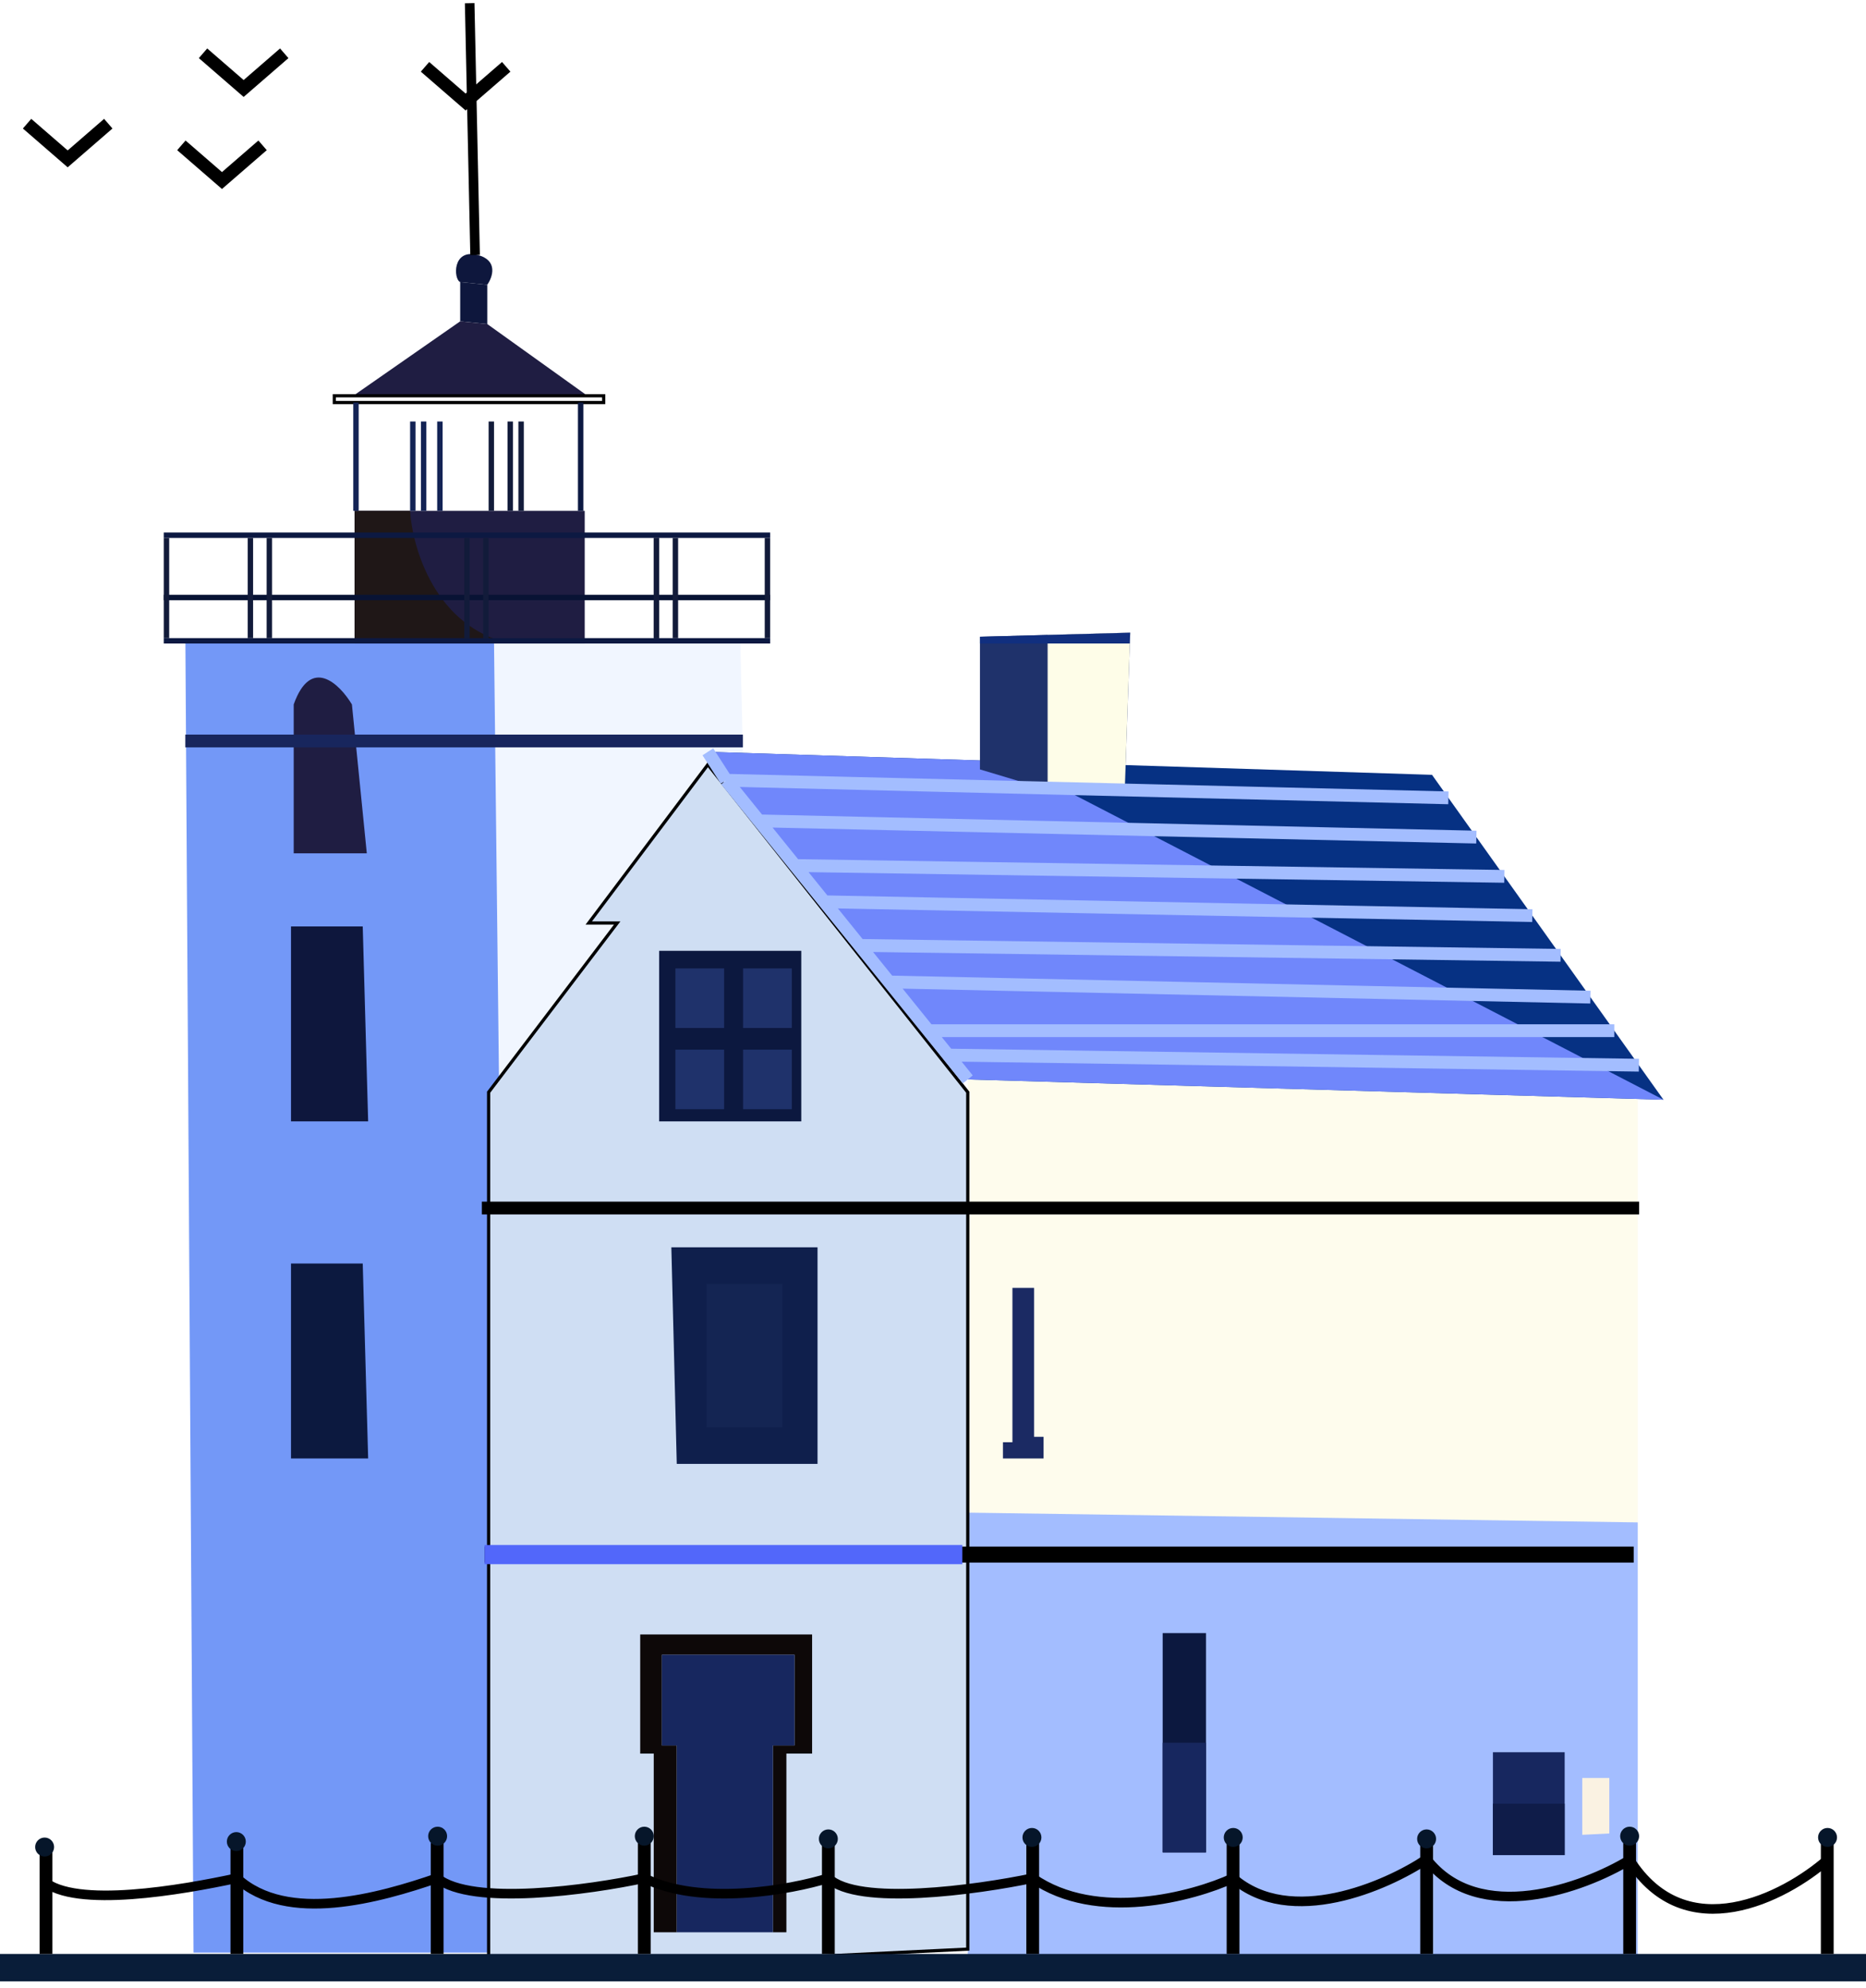 <svg width="584" height="622" viewBox="0 0 584 622" fill="none" xmlns="http://www.w3.org/2000/svg">
<path d="M241.032 610.998L231.713 201.367L58.033 201.367L60.574 610.998H241.032Z" fill="#F1F6FF"/>
<path d="M302.879 608.881V337.77L512.566 343.89V608.881H302.879Z" fill="#FEFCED"/>
<path d="M58.033 201.367L60.575 610.998H159.276L154.616 201.367H58.033Z" fill="#7398F7"/>
<path d="M182.997 159.855H110.983V201.369H182.997V159.855Z" fill="#1F1D42"/>
<path d="M110.983 159.855V201.369H159.698C136.315 196.285 129.057 171.575 128.351 159.855H110.983Z" fill="#1F1717"/>
<path d="M152.498 89.111L144.026 88.264C141.908 87.417 141.484 77.674 149.533 79.792C155.971 81.486 154.192 86.711 152.498 89.111Z" fill="#0E173D"/>
<path d="M152.498 89.112L144.026 88.265V100.549L152.498 101.397V89.112Z" fill="#0E173D"/>
<path d="M144.025 100.548L152.497 101.396L183.845 123.847H110.56L144.025 100.548Z" fill="#1F1D42"/>
<path d="M323.636 403.007H316.859V451.298H313.893V456.381H326.602V449.604H323.636V403.007Z" fill="#1B2A63"/>
<path d="M512.566 612.269H302.879V473.325L512.566 476.385V612.269Z" fill="#A3BDFF"/>
<path d="M448.177 242.458L221.546 235.257L302.879 337.77L520.614 344.124L448.177 242.458Z" fill="#063183"/>
<path d="M302.879 337.77L520.614 344.124L316.011 238.258L221.546 235.257L302.879 337.77Z" fill="#7087FB"/>
<g filter="url(#filter0_d_2_616)">
<path d="M221.546 235.257L302.879 337.77V605.915L152.921 613.117V476.291V337.77L193.164 284.819H184.268L221.546 235.257Z" fill="#CFDEF3"/>
<path d="M221.546 235.257L302.879 337.77V605.915L152.921 613.117V476.291V337.77L193.164 284.819H184.268L221.546 235.257Z" stroke="black"/>
</g>
<path d="M250.776 297.527H206.297V350.902H250.776V297.527Z" fill="#0C183F"/>
<rect x="211.38" y="303.033" width="15.25" height="18.639" fill="#1F326B"/>
<rect x="232.56" y="303.033" width="15.25" height="18.639" fill="#1F326B"/>
<rect x="232.56" y="328.451" width="15.25" height="18.639" fill="#1F326B"/>
<path d="M110.562 123.846H183.846H188.929V125.964H104.631V123.846H110.562Z" stroke="black"/>
<path d="M150.804 378.012H303.727H512.99" stroke="black" stroke-width="4"/>
<path d="M151.652 486.457H301.186H511.297" stroke="black" stroke-width="5"/>
<path d="M151.652 486.457H301.186" stroke="#5267FA" stroke-width="6"/>
<rect x="211.38" y="328.451" width="15.25" height="18.639" fill="#1F326B"/>
<path d="M113.525 289.901H91.074V350.901H115.22L113.525 289.901Z" fill="#0E173D"/>
<path d="M113.525 395.381H91.074V456.381H115.22L113.525 395.381Z" fill="#0C193F"/>
<path d="M114.797 267.027H91.922V220.43C97.345 205.18 106.325 214.076 110.138 220.43L114.797 267.027Z" fill="#1F1D42"/>
<path d="M352.019 247.118H327.873L306.693 240.763V201.368V199.25L327.873 198.677L353.714 197.979L353.597 201.368L352.019 247.118Z" fill="#1F326B"/>
<path d="M352.019 247.118H327.874V201.368V198.677L353.714 197.979L353.597 201.368L352.019 247.118Z" fill="#FEFDE8"/>
<path d="M306.693 199.25L327.873 198.677L353.714 197.979L353.597 201.368H327.873H306.693V199.25Z" fill="#112F7F"/>
<rect x="180.881" y="125.966" width="1.694" height="33.889" fill="#0C1942"/>
<rect x="241.032" y="166.632" width="1.694" height="189.777" transform="rotate(90 241.032 166.632)" fill="#0C1942"/>
<rect x="241.032" y="199.673" width="1.694" height="189.777" transform="rotate(90 241.032 199.673)" fill="#0C1942"/>
<path d="M58.001 231.867H155.855H232.501" stroke="#18265D" stroke-width="4"/>
<rect x="241.032" y="186.118" width="1.694" height="189.777" transform="rotate(90 241.032 186.118)" fill="#081334"/>
<rect x="110.56" y="125.966" width="1.694" height="33.889" fill="#132355"/>
<rect x="128.352" y="131.895" width="1.694" height="27.958" fill="#132355"/>
<rect x="131.741" y="131.895" width="1.694" height="27.958" fill="#132355"/>
<rect x="136.824" y="131.895" width="1.694" height="27.958" fill="#132355"/>
<path d="M221.546 235.257L227.259 244.153M302.879 337.77L296.72 330.145M227.259 244.153L453.308 249.66M227.259 244.153L237.524 256.861M237.524 256.861L462.061 261.944M237.524 256.861L248.816 270.84M248.816 270.84L470.813 274.229M248.816 270.84L257.976 282.18M257.976 282.18L479.566 286.514M257.976 282.18L269.004 295.833M269.004 295.833L488.42 298.939M269.004 295.833L278.243 307.27M278.243 307.27L497.739 312.019M278.243 307.27L290.561 322.52M290.561 322.52H505.221M290.561 322.52L296.72 330.145M296.72 330.145L512.918 333.322" stroke="#A3BDFF" stroke-width="4"/>
<rect x="83.451" y="168.327" width="1.694" height="31.347" fill="#121B3A"/>
<rect x="51.256" y="168.327" width="1.694" height="31.347" fill="#121B3A"/>
<rect x="239.338" y="168.327" width="1.694" height="31.347" fill="#121B3A"/>
<path d="M377.436 511.026H363.88V579.651H377.436V511.026Z" fill="#0C183F"/>
<path d="M363.88 579.651H377.436V545.339H363.88V579.651Z" fill="#17275F"/>
<path d="M489.691 548.304H467.24V580.499H489.691V548.304Z" fill="#17275F"/>
<path d="M148.687 79.791L146.992 1" stroke="black" stroke-width="3"/>
<rect x="210.534" y="168.327" width="1.694" height="31.347" fill="#121B3A"/>
<rect x="151.227" y="168.327" width="1.694" height="31.347" fill="#121B3A"/>
<rect x="77.519" y="168.327" width="1.694" height="31.347" fill="#121B3A"/>
<rect x="204.602" y="168.327" width="1.694" height="31.347" fill="#121B3A"/>
<rect x="204.602" y="168.327" width="1.694" height="31.347" fill="#121B3A"/>
<rect x="145.298" y="168.327" width="1.694" height="31.347" fill="#121B3A"/>
<rect x="158.853" y="131.895" width="1.694" height="27.958" fill="#121B3A"/>
<rect x="162.241" y="131.895" width="1.694" height="27.958" fill="#121B3A"/>
<rect x="152.921" y="131.895" width="1.694" height="27.958" fill="#121B3A"/>
<path d="M467.24 580.499H489.691V564.402H467.24V580.499Z" fill="#0F1C49"/>
<path d="M503.67 556.353H495.198V574.145L503.67 573.721V556.353Z" fill="#FAF2E2"/>
<path d="M200.365 511.449V548.727H204.601V604.643H211.803V546.185H207.143V517.803H248.657V546.185H241.879V604.643H246.115V548.727H254.164V511.449H200.365Z" fill="#0D0808"/>
<path d="M241.881 546.186V604.644H211.805V546.186H207.145V517.804H248.659V546.186H241.881Z" fill="#17275F"/>
<path d="M584 611.421H0V620H584V611.421Z" fill="#091D39"/>
<path d="M571.873 611.422V576.686M510.026 576.686V611.422M446.485 576.686V611.422M385.909 576.686V611.422M323.214 576.686V611.422M259.249 576.686V611.422M201.638 576.686V611.422M136.826 576.686V611.422M74.132 576.686V611.422M14.403 576.686V611.422" stroke="black" stroke-width="4"/>
<path d="M571.873 582C558.6 593.579 527.648 609.789 510.026 582C495.623 590.755 462.751 602.78 446.485 581.769C433.776 590.241 403.869 603.288 385.908 587.699C373.341 593.489 343.209 601.594 323.214 587.699C305.705 591.371 268.399 596.511 259.249 587.699C247.388 591.371 219.26 596.511 201.638 587.699C184.553 591.371 147.67 596.511 136.826 587.699C118.752 593.912 89.806 602.102 74.132 587.699C57.081 591.371 23.369 597.311 13.5 588.5" stroke="black" stroke-width="3"/>
<circle cx="571.965" cy="574.965" r="2.965" fill="#06162A"/>
<circle cx="510.026" cy="574.568" r="2.965" fill="#06162A"/>
<circle cx="446.484" cy="575.416" r="2.965" fill="#06162A"/>
<circle cx="385.965" cy="574.965" r="2.965" fill="#06162A"/>
<circle cx="322.965" cy="574.965" r="2.965" fill="#06162A"/>
<circle cx="259.249" cy="575.416" r="2.965" fill="#06162A"/>
<circle cx="201.638" cy="574.568" r="2.965" fill="#06162A"/>
<circle cx="136.965" cy="574.568" r="2.965" fill="#06162A"/>
<circle cx="73.965" cy="576.262" r="2.965" fill="#06162A"/>
<circle cx="13.965" cy="577.965" r="2.965" fill="#06162A"/>
<path d="M56.764 45.479L69.472 56.493L82.18 45.479" stroke="black" stroke-width="4"/>
<path d="M8.472 38.702L21.18 49.715L33.888 38.702" stroke="black" stroke-width="4"/>
<path d="M63.541 16.675L76.25 27.689L88.958 16.675" stroke="black" stroke-width="4"/>
<path d="M133.014 20.91L145.722 31.924L158.431 20.91" stroke="black" stroke-width="4"/>
<path d="M255.86 390.298H210.11L211.805 458.076H255.86V390.298Z" fill="#0F1F4C"/>
<path d="M244.847 401.736H221.125V446.638H244.847V401.736Z" fill="#142553"/>
<defs>
<filter id="filter0_d_2_616" x="148.421" y="234.439" width="158.958" height="387.202" filterUnits="userSpaceOnUse" color-interpolation-filters="sRGB">
<feFlood flood-opacity="0" result="BackgroundImageFix"/>
<feColorMatrix in="SourceAlpha" type="matrix" values="0 0 0 0 0 0 0 0 0 0 0 0 0 0 0 0 0 0 127 0" result="hardAlpha"/>
<feOffset dy="4"/>
<feGaussianBlur stdDeviation="2"/>
<feComposite in2="hardAlpha" operator="out"/>
<feColorMatrix type="matrix" values="0 0 0 0 0 0 0 0 0 0 0 0 0 0 0 0 0 0 0.25 0"/>
<feBlend mode="normal" in2="BackgroundImageFix" result="effect1_dropShadow_2_616"/>
<feBlend mode="normal" in="SourceGraphic" in2="effect1_dropShadow_2_616" result="shape"/>
</filter>
</defs>
</svg>
